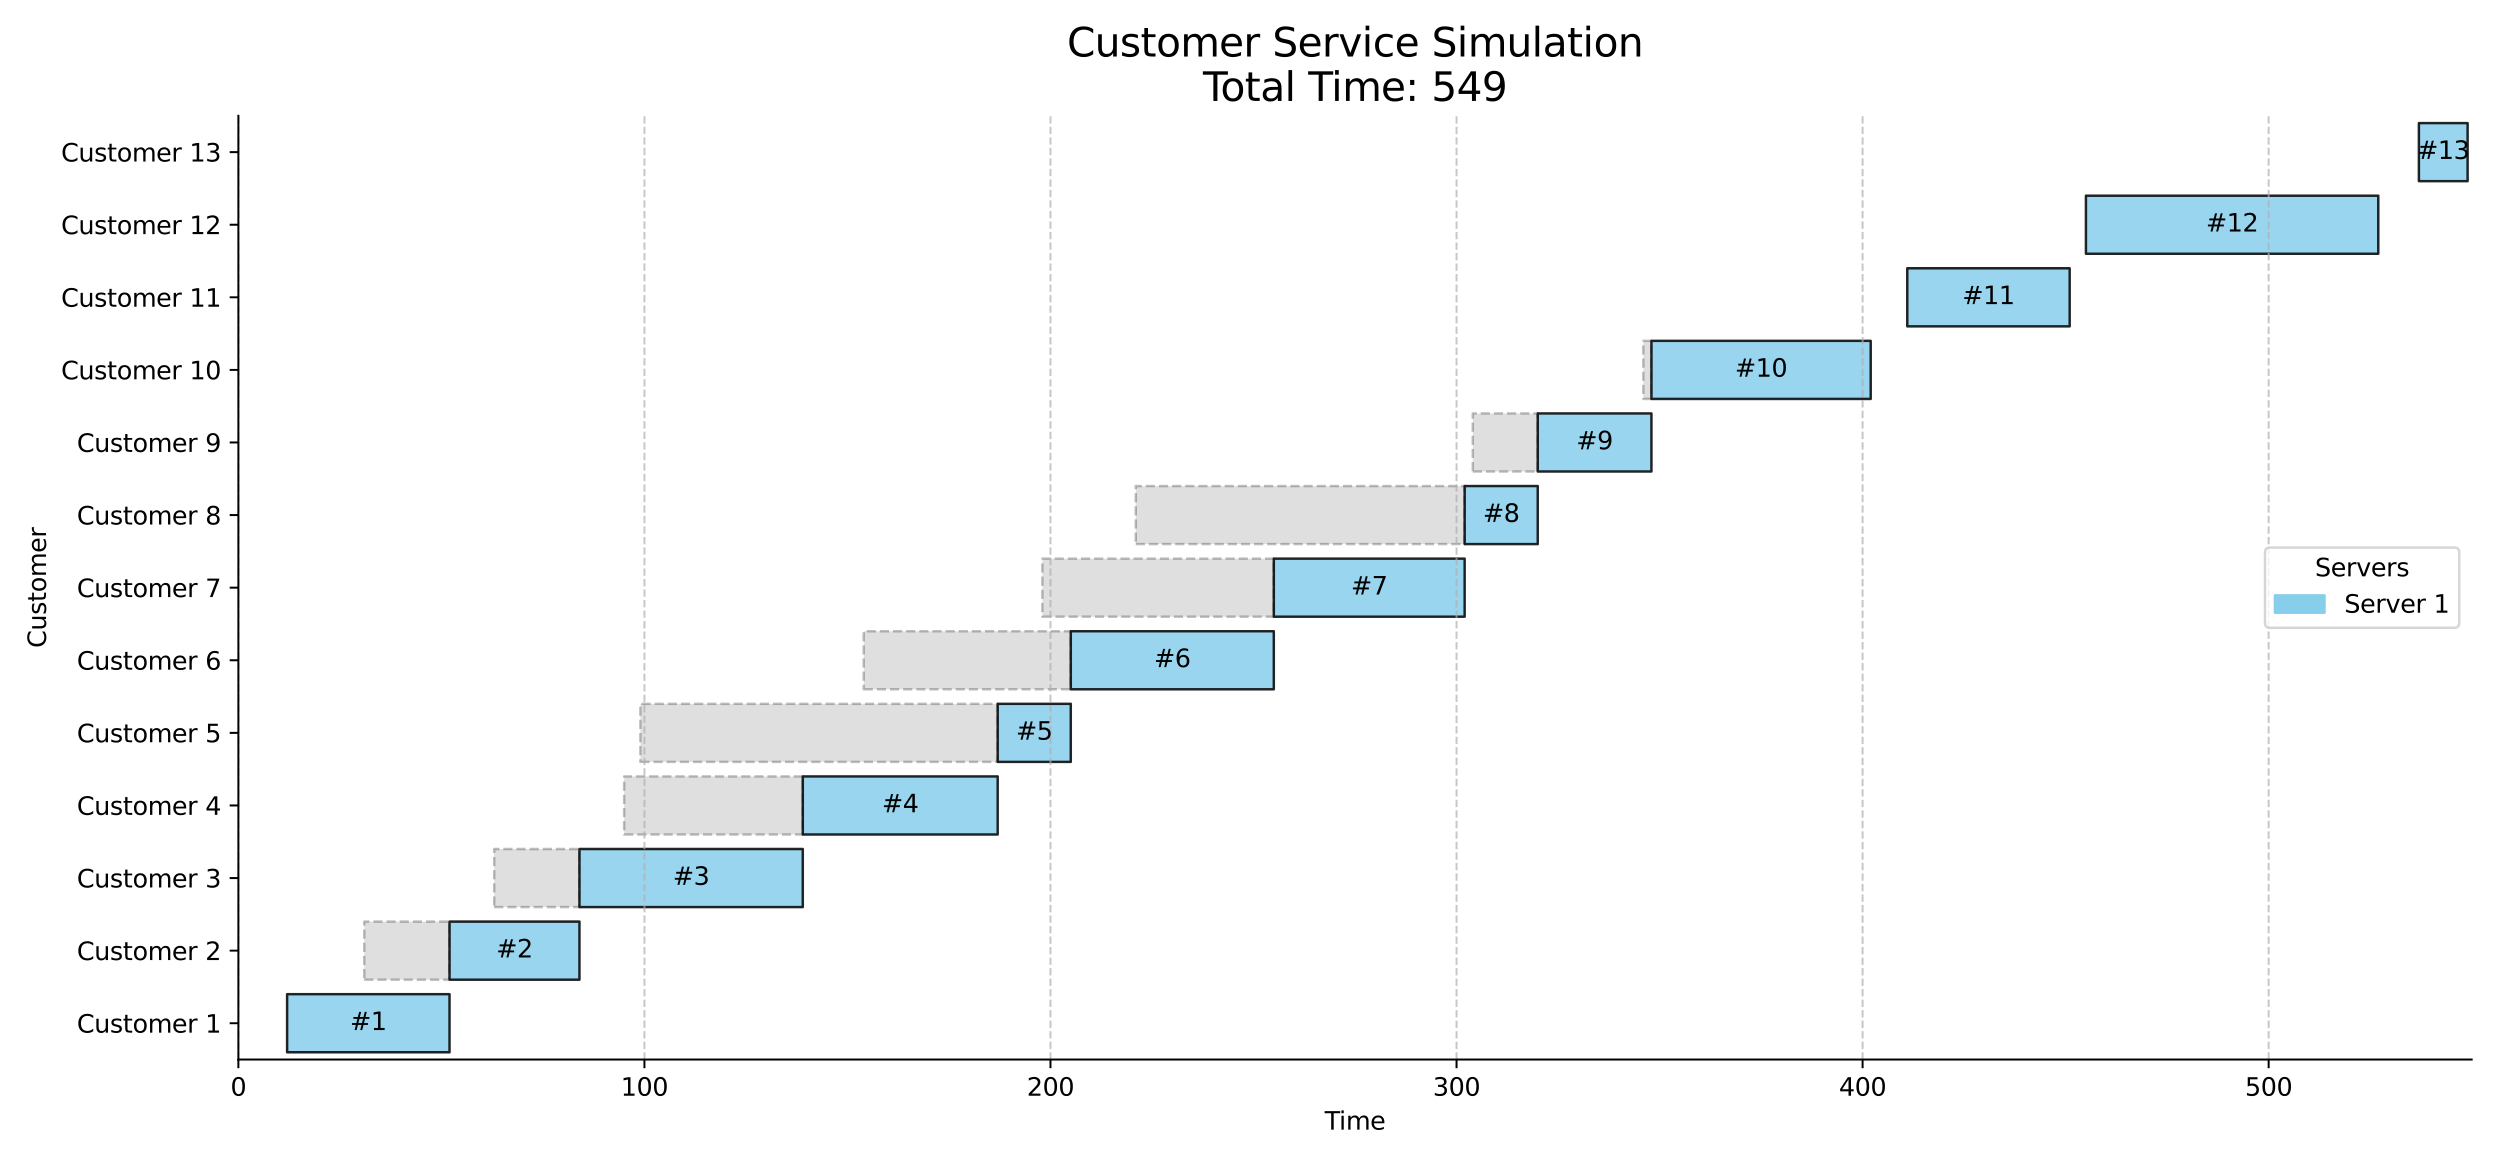 <?xml version="1.0" encoding="utf-8" standalone="no"?>
<!DOCTYPE svg PUBLIC "-//W3C//DTD SVG 1.1//EN"
  "http://www.w3.org/Graphics/SVG/1.1/DTD/svg11.dtd">
<svg xmlns:xlink="http://www.w3.org/1999/xlink" width="1008pt" height="468pt" viewBox="0 0 1008 468" xmlns="http://www.w3.org/2000/svg" version="1.1">
 <defs>
  <style type="text/css">*{stroke-linejoin: round; stroke-linecap: butt}</style>
 </defs>
 <g id="figure_1">
  <g id="patch_1">
   <path d="M 0 468
L 1008 468
L 1008 0
L 0 0
z
" style="fill: #ffffff"/>
  </g>
  <g id="axes_1">
   <g id="patch_2">
    <path d="M 96.112 427.2
L 996.58 427.2
L 996.58 46.7
L 96.112 46.7
z
" style="fill: #ffffff"/>
   </g>
   <g id="patch_3">
    <path d="M 115.759 424.273
L 181.248 424.273
L 181.248 400.858
L 115.759 400.858
z
" clip-path="url(#p5824aa23c1)" style="fill: #87ceeb; opacity: 0.85; stroke: #000000; stroke-linejoin: miter"/>
   </g>
   <g id="patch_4">
    <path d="M 146.866 395.004
L 181.248 395.004
L 181.248 371.588
L 146.866 371.588
z
" clip-path="url(#p5824aa23c1)" style="fill: #808080; opacity: 0.25; stroke-dasharray: 3.7,1.6; stroke-dashoffset: 0; stroke: #000000; stroke-linejoin: miter"/>
   </g>
   <g id="patch_5">
    <path d="M 181.248 395.004
L 233.638 395.004
L 233.638 371.588
L 181.248 371.588
z
" clip-path="url(#p5824aa23c1)" style="fill: #87ceeb; opacity: 0.85; stroke: #000000; stroke-linejoin: miter"/>
   </g>
   <g id="patch_6">
    <path d="M 199.257 365.735
L 233.638 365.735
L 233.638 342.319
L 199.257 342.319
z
" clip-path="url(#p5824aa23c1)" style="fill: #808080; opacity: 0.25; stroke-dasharray: 3.7,1.6; stroke-dashoffset: 0; stroke: #000000; stroke-linejoin: miter"/>
   </g>
   <g id="patch_7">
    <path d="M 233.638 365.735
L 323.685 365.735
L 323.685 342.319
L 233.638 342.319
z
" clip-path="url(#p5824aa23c1)" style="fill: #87ceeb; opacity: 0.85; stroke: #000000; stroke-linejoin: miter"/>
   </g>
   <g id="patch_8">
    <path d="M 251.648 336.465
L 323.685 336.465
L 323.685 313.05
L 251.648 313.05
z
" clip-path="url(#p5824aa23c1)" style="fill: #808080; opacity: 0.25; stroke-dasharray: 3.7,1.6; stroke-dashoffset: 0; stroke: #000000; stroke-linejoin: miter"/>
   </g>
   <g id="patch_9">
    <path d="M 323.685 336.465
L 402.271 336.465
L 402.271 313.05
L 323.685 313.05
z
" clip-path="url(#p5824aa23c1)" style="fill: #87ceeb; opacity: 0.85; stroke: #000000; stroke-linejoin: miter"/>
   </g>
   <g id="patch_10">
    <path d="M 258.197 307.196
L 402.271 307.196
L 402.271 283.781
L 258.197 283.781
z
" clip-path="url(#p5824aa23c1)" style="fill: #808080; opacity: 0.25; stroke-dasharray: 3.7,1.6; stroke-dashoffset: 0; stroke: #000000; stroke-linejoin: miter"/>
   </g>
   <g id="patch_11">
    <path d="M 402.271 307.196
L 431.741 307.196
L 431.741 283.781
L 402.271 283.781
z
" clip-path="url(#p5824aa23c1)" style="fill: #87ceeb; opacity: 0.85; stroke: #000000; stroke-linejoin: miter"/>
   </g>
   <g id="patch_12">
    <path d="M 348.243 277.927
L 431.741 277.927
L 431.741 254.512
L 348.243 254.512
z
" clip-path="url(#p5824aa23c1)" style="fill: #808080; opacity: 0.25; stroke-dasharray: 3.7,1.6; stroke-dashoffset: 0; stroke: #000000; stroke-linejoin: miter"/>
   </g>
   <g id="patch_13">
    <path d="M 431.741 277.927
L 513.602 277.927
L 513.602 254.512
L 431.741 254.512
z
" clip-path="url(#p5824aa23c1)" style="fill: #87ceeb; opacity: 0.85; stroke: #000000; stroke-linejoin: miter"/>
   </g>
   <g id="patch_14">
    <path d="M 420.281 248.658
L 513.602 248.658
L 513.602 225.242
L 420.281 225.242
z
" clip-path="url(#p5824aa23c1)" style="fill: #808080; opacity: 0.25; stroke-dasharray: 3.7,1.6; stroke-dashoffset: 0; stroke: #000000; stroke-linejoin: miter"/>
   </g>
   <g id="patch_15">
    <path d="M 513.602 248.658
L 590.551 248.658
L 590.551 225.242
L 513.602 225.242
z
" clip-path="url(#p5824aa23c1)" style="fill: #87ceeb; opacity: 0.85; stroke: #000000; stroke-linejoin: miter"/>
   </g>
   <g id="patch_16">
    <path d="M 457.937 219.388
L 590.551 219.388
L 590.551 195.973
L 457.937 195.973
z
" clip-path="url(#p5824aa23c1)" style="fill: #808080; opacity: 0.25; stroke-dasharray: 3.7,1.6; stroke-dashoffset: 0; stroke: #000000; stroke-linejoin: miter"/>
   </g>
   <g id="patch_17">
    <path d="M 590.551 219.388
L 620.021 219.388
L 620.021 195.973
L 590.551 195.973
z
" clip-path="url(#p5824aa23c1)" style="fill: #87ceeb; opacity: 0.85; stroke: #000000; stroke-linejoin: miter"/>
   </g>
   <g id="patch_18">
    <path d="M 593.825 190.119
L 620.021 190.119
L 620.021 166.704
L 593.825 166.704
z
" clip-path="url(#p5824aa23c1)" style="fill: #808080; opacity: 0.25; stroke-dasharray: 3.7,1.6; stroke-dashoffset: 0; stroke: #000000; stroke-linejoin: miter"/>
   </g>
   <g id="patch_19">
    <path d="M 620.021 190.119
L 665.863 190.119
L 665.863 166.704
L 620.021 166.704
z
" clip-path="url(#p5824aa23c1)" style="fill: #87ceeb; opacity: 0.85; stroke: #000000; stroke-linejoin: miter"/>
   </g>
   <g id="patch_20">
    <path d="M 662.588 160.85
L 665.863 160.85
L 665.863 137.435
L 662.588 137.435
z
" clip-path="url(#p5824aa23c1)" style="fill: #808080; opacity: 0.25; stroke-dasharray: 3.7,1.6; stroke-dashoffset: 0; stroke: #000000; stroke-linejoin: miter"/>
   </g>
   <g id="patch_21">
    <path d="M 665.863 160.85
L 754.272 160.85
L 754.272 137.435
L 665.863 137.435
z
" clip-path="url(#p5824aa23c1)" style="fill: #87ceeb; opacity: 0.85; stroke: #000000; stroke-linejoin: miter"/>
   </g>
   <g id="patch_22">
    <path d="M 769.007 131.581
L 834.496 131.581
L 834.496 108.165
L 769.007 108.165
z
" clip-path="url(#p5824aa23c1)" style="fill: #87ceeb; opacity: 0.85; stroke: #000000; stroke-linejoin: miter"/>
   </g>
   <g id="patch_23">
    <path d="M 841.045 102.312
L 958.924 102.312
L 958.924 78.896
L 841.045 78.896
z
" clip-path="url(#p5824aa23c1)" style="fill: #87ceeb; opacity: 0.85; stroke: #000000; stroke-linejoin: miter"/>
   </g>
   <g id="patch_24">
    <path d="M 975.296 73.042
L 994.943 73.042
L 994.943 49.627
L 975.296 49.627
z
" clip-path="url(#p5824aa23c1)" style="fill: #87ceeb; opacity: 0.85; stroke: #000000; stroke-linejoin: miter"/>
   </g>
   <g id="matplotlib.axis_1">
    <g id="xtick_1">
     <g id="line2d_1">
      <path d="M 96.112 427.2
L 96.112 46.7
" clip-path="url(#p5824aa23c1)" style="fill: none; stroke-dasharray: 2.96,1.28; stroke-dashoffset: 0; stroke: #b0b0b0; stroke-opacity: 0.7; stroke-width: 0.8"/>
     </g>
     <g id="line2d_2">
      <defs>
       <path id="m36439cbc1d" d="M 0 0
L 0 3.5
" style="stroke: #000000; stroke-width: 0.8"/>
      </defs>
      <g>
       <use xlink:href="#m36439cbc1d" x="96.112" y="427.2" style="stroke: #000000; stroke-width: 0.8"/>
      </g>
     </g>
     <g id="text_1">
      <!-- 0 -->
      <g transform="translate(92.931 441.798) scale(0.1 -0.1)">
       <defs>
        <path id="DejaVuSans-30" d="M 2034 4250
Q 1547 4250 1301 3770
Q 1056 3291 1056 2328
Q 1056 1369 1301 889
Q 1547 409 2034 409
Q 2525 409 2770 889
Q 3016 1369 3016 2328
Q 3016 3291 2770 3770
Q 2525 4250 2034 4250
z
M 2034 4750
Q 2819 4750 3233 4129
Q 3647 3509 3647 2328
Q 3647 1150 3233 529
Q 2819 -91 2034 -91
Q 1250 -91 836 529
Q 422 1150 422 2328
Q 422 3509 836 4129
Q 1250 4750 2034 4750
z
" transform="scale(0.016)"/>
       </defs>
       <use xlink:href="#DejaVuSans-30"/>
      </g>
     </g>
    </g>
    <g id="xtick_2">
     <g id="line2d_3">
      <path d="M 259.834 427.2
L 259.834 46.7
" clip-path="url(#p5824aa23c1)" style="fill: none; stroke-dasharray: 2.96,1.28; stroke-dashoffset: 0; stroke: #b0b0b0; stroke-opacity: 0.7; stroke-width: 0.8"/>
     </g>
     <g id="line2d_4">
      <g>
       <use xlink:href="#m36439cbc1d" x="259.834" y="427.2" style="stroke: #000000; stroke-width: 0.8"/>
      </g>
     </g>
     <g id="text_2">
      <!-- 100 -->
      <g transform="translate(250.29 441.798) scale(0.1 -0.1)">
       <defs>
        <path id="DejaVuSans-31" d="M 794 531
L 1825 531
L 1825 4091
L 703 3866
L 703 4441
L 1819 4666
L 2450 4666
L 2450 531
L 3481 531
L 3481 0
L 794 0
L 794 531
z
" transform="scale(0.016)"/>
       </defs>
       <use xlink:href="#DejaVuSans-31"/>
       <use xlink:href="#DejaVuSans-30" transform="translate(63.623 0)"/>
       <use xlink:href="#DejaVuSans-30" transform="translate(127.246 0)"/>
      </g>
     </g>
    </g>
    <g id="xtick_3">
     <g id="line2d_5">
      <path d="M 423.555 427.2
L 423.555 46.7
" clip-path="url(#p5824aa23c1)" style="fill: none; stroke-dasharray: 2.96,1.28; stroke-dashoffset: 0; stroke: #b0b0b0; stroke-opacity: 0.7; stroke-width: 0.8"/>
     </g>
     <g id="line2d_6">
      <g>
       <use xlink:href="#m36439cbc1d" x="423.555" y="427.2" style="stroke: #000000; stroke-width: 0.8"/>
      </g>
     </g>
     <g id="text_3">
      <!-- 200 -->
      <g transform="translate(414.011 441.798) scale(0.1 -0.1)">
       <defs>
        <path id="DejaVuSans-32" d="M 1228 531
L 3431 531
L 3431 0
L 469 0
L 469 531
Q 828 903 1448 1529
Q 2069 2156 2228 2338
Q 2531 2678 2651 2914
Q 2772 3150 2772 3378
Q 2772 3750 2511 3984
Q 2250 4219 1831 4219
Q 1534 4219 1204 4116
Q 875 4013 500 3803
L 500 4441
Q 881 4594 1212 4672
Q 1544 4750 1819 4750
Q 2544 4750 2975 4387
Q 3406 4025 3406 3419
Q 3406 3131 3298 2873
Q 3191 2616 2906 2266
Q 2828 2175 2409 1742
Q 1991 1309 1228 531
z
" transform="scale(0.016)"/>
       </defs>
       <use xlink:href="#DejaVuSans-32"/>
       <use xlink:href="#DejaVuSans-30" transform="translate(63.623 0)"/>
       <use xlink:href="#DejaVuSans-30" transform="translate(127.246 0)"/>
      </g>
     </g>
    </g>
    <g id="xtick_4">
     <g id="line2d_7">
      <path d="M 587.277 427.2
L 587.277 46.7
" clip-path="url(#p5824aa23c1)" style="fill: none; stroke-dasharray: 2.96,1.28; stroke-dashoffset: 0; stroke: #b0b0b0; stroke-opacity: 0.7; stroke-width: 0.8"/>
     </g>
     <g id="line2d_8">
      <g>
       <use xlink:href="#m36439cbc1d" x="587.277" y="427.2" style="stroke: #000000; stroke-width: 0.8"/>
      </g>
     </g>
     <g id="text_4">
      <!-- 300 -->
      <g transform="translate(577.733 441.798) scale(0.1 -0.1)">
       <defs>
        <path id="DejaVuSans-33" d="M 2597 2516
Q 3050 2419 3304 2112
Q 3559 1806 3559 1356
Q 3559 666 3084 287
Q 2609 -91 1734 -91
Q 1441 -91 1130 -33
Q 819 25 488 141
L 488 750
Q 750 597 1062 519
Q 1375 441 1716 441
Q 2309 441 2620 675
Q 2931 909 2931 1356
Q 2931 1769 2642 2001
Q 2353 2234 1838 2234
L 1294 2234
L 1294 2753
L 1863 2753
Q 2328 2753 2575 2939
Q 2822 3125 2822 3475
Q 2822 3834 2567 4026
Q 2313 4219 1838 4219
Q 1578 4219 1281 4162
Q 984 4106 628 3988
L 628 4550
Q 988 4650 1302 4700
Q 1616 4750 1894 4750
Q 2613 4750 3031 4423
Q 3450 4097 3450 3541
Q 3450 3153 3228 2886
Q 3006 2619 2597 2516
z
" transform="scale(0.016)"/>
       </defs>
       <use xlink:href="#DejaVuSans-33"/>
       <use xlink:href="#DejaVuSans-30" transform="translate(63.623 0)"/>
       <use xlink:href="#DejaVuSans-30" transform="translate(127.246 0)"/>
      </g>
     </g>
    </g>
    <g id="xtick_5">
     <g id="line2d_9">
      <path d="M 750.998 427.2
L 750.998 46.7
" clip-path="url(#p5824aa23c1)" style="fill: none; stroke-dasharray: 2.96,1.28; stroke-dashoffset: 0; stroke: #b0b0b0; stroke-opacity: 0.7; stroke-width: 0.8"/>
     </g>
     <g id="line2d_10">
      <g>
       <use xlink:href="#m36439cbc1d" x="750.998" y="427.2" style="stroke: #000000; stroke-width: 0.8"/>
      </g>
     </g>
     <g id="text_5">
      <!-- 400 -->
      <g transform="translate(741.454 441.798) scale(0.1 -0.1)">
       <defs>
        <path id="DejaVuSans-34" d="M 2419 4116
L 825 1625
L 2419 1625
L 2419 4116
z
M 2253 4666
L 3047 4666
L 3047 1625
L 3713 1625
L 3713 1100
L 3047 1100
L 3047 0
L 2419 0
L 2419 1100
L 313 1100
L 313 1709
L 2253 4666
z
" transform="scale(0.016)"/>
       </defs>
       <use xlink:href="#DejaVuSans-34"/>
       <use xlink:href="#DejaVuSans-30" transform="translate(63.623 0)"/>
       <use xlink:href="#DejaVuSans-30" transform="translate(127.246 0)"/>
      </g>
     </g>
    </g>
    <g id="xtick_6">
     <g id="line2d_11">
      <path d="M 914.719 427.2
L 914.719 46.7
" clip-path="url(#p5824aa23c1)" style="fill: none; stroke-dasharray: 2.96,1.28; stroke-dashoffset: 0; stroke: #b0b0b0; stroke-opacity: 0.7; stroke-width: 0.8"/>
     </g>
     <g id="line2d_12">
      <g>
       <use xlink:href="#m36439cbc1d" x="914.719" y="427.2" style="stroke: #000000; stroke-width: 0.8"/>
      </g>
     </g>
     <g id="text_6">
      <!-- 500 -->
      <g transform="translate(905.176 441.798) scale(0.1 -0.1)">
       <defs>
        <path id="DejaVuSans-35" d="M 691 4666
L 3169 4666
L 3169 4134
L 1269 4134
L 1269 2991
Q 1406 3038 1543 3061
Q 1681 3084 1819 3084
Q 2600 3084 3056 2656
Q 3513 2228 3513 1497
Q 3513 744 3044 326
Q 2575 -91 1722 -91
Q 1428 -91 1123 -41
Q 819 9 494 109
L 494 744
Q 775 591 1075 516
Q 1375 441 1709 441
Q 2250 441 2565 725
Q 2881 1009 2881 1497
Q 2881 1984 2565 2268
Q 2250 2553 1709 2553
Q 1456 2553 1204 2497
Q 953 2441 691 2322
L 691 4666
z
" transform="scale(0.016)"/>
       </defs>
       <use xlink:href="#DejaVuSans-35"/>
       <use xlink:href="#DejaVuSans-30" transform="translate(63.623 0)"/>
       <use xlink:href="#DejaVuSans-30" transform="translate(127.246 0)"/>
      </g>
     </g>
    </g>
    <g id="text_7">
     <!-- Time -->
     <g transform="translate(534.113 455.477) scale(0.1 -0.1)">
      <defs>
       <path id="DejaVuSans-54" d="M -19 4666
L 3928 4666
L 3928 4134
L 2272 4134
L 2272 0
L 1638 0
L 1638 4134
L -19 4134
L -19 4666
z
" transform="scale(0.016)"/>
       <path id="DejaVuSans-69" d="M 603 3500
L 1178 3500
L 1178 0
L 603 0
L 603 3500
z
M 603 4863
L 1178 4863
L 1178 4134
L 603 4134
L 603 4863
z
" transform="scale(0.016)"/>
       <path id="DejaVuSans-6d" d="M 3328 2828
Q 3544 3216 3844 3400
Q 4144 3584 4550 3584
Q 5097 3584 5394 3201
Q 5691 2819 5691 2113
L 5691 0
L 5113 0
L 5113 2094
Q 5113 2597 4934 2840
Q 4756 3084 4391 3084
Q 3944 3084 3684 2787
Q 3425 2491 3425 1978
L 3425 0
L 2847 0
L 2847 2094
Q 2847 2600 2669 2842
Q 2491 3084 2119 3084
Q 1678 3084 1418 2786
Q 1159 2488 1159 1978
L 1159 0
L 581 0
L 581 3500
L 1159 3500
L 1159 2956
Q 1356 3278 1631 3431
Q 1906 3584 2284 3584
Q 2666 3584 2933 3390
Q 3200 3197 3328 2828
z
" transform="scale(0.016)"/>
       <path id="DejaVuSans-65" d="M 3597 1894
L 3597 1613
L 953 1613
Q 991 1019 1311 708
Q 1631 397 2203 397
Q 2534 397 2845 478
Q 3156 559 3463 722
L 3463 178
Q 3153 47 2828 -22
Q 2503 -91 2169 -91
Q 1331 -91 842 396
Q 353 884 353 1716
Q 353 2575 817 3079
Q 1281 3584 2069 3584
Q 2775 3584 3186 3129
Q 3597 2675 3597 1894
z
M 3022 2063
Q 3016 2534 2758 2815
Q 2500 3097 2075 3097
Q 1594 3097 1305 2825
Q 1016 2553 972 2059
L 3022 2063
z
" transform="scale(0.016)"/>
      </defs>
      <use xlink:href="#DejaVuSans-54"/>
      <use xlink:href="#DejaVuSans-69" transform="translate(57.959 0)"/>
      <use xlink:href="#DejaVuSans-6d" transform="translate(85.742 0)"/>
      <use xlink:href="#DejaVuSans-65" transform="translate(183.154 0)"/>
     </g>
    </g>
   </g>
   <g id="matplotlib.axis_2">
    <g id="ytick_1">
     <g id="line2d_13">
      <defs>
       <path id="m8f93f3bf9f" d="M 0 0
L -3.5 0
" style="stroke: #000000; stroke-width: 0.8"/>
      </defs>
      <g>
       <use xlink:href="#m8f93f3bf9f" x="96.112" y="412.565" style="stroke: #000000; stroke-width: 0.8"/>
      </g>
     </g>
     <g id="text_8">
      <!-- Customer 1 -->
      <g transform="translate(30.998 416.365) scale(0.1 -0.1)">
       <defs>
        <path id="DejaVuSans-43" d="M 4122 4306
L 4122 3641
Q 3803 3938 3442 4084
Q 3081 4231 2675 4231
Q 1875 4231 1450 3742
Q 1025 3253 1025 2328
Q 1025 1406 1450 917
Q 1875 428 2675 428
Q 3081 428 3442 575
Q 3803 722 4122 1019
L 4122 359
Q 3791 134 3420 21
Q 3050 -91 2638 -91
Q 1578 -91 968 557
Q 359 1206 359 2328
Q 359 3453 968 4101
Q 1578 4750 2638 4750
Q 3056 4750 3426 4639
Q 3797 4528 4122 4306
z
" transform="scale(0.016)"/>
        <path id="DejaVuSans-75" d="M 544 1381
L 544 3500
L 1119 3500
L 1119 1403
Q 1119 906 1312 657
Q 1506 409 1894 409
Q 2359 409 2629 706
Q 2900 1003 2900 1516
L 2900 3500
L 3475 3500
L 3475 0
L 2900 0
L 2900 538
Q 2691 219 2414 64
Q 2138 -91 1772 -91
Q 1169 -91 856 284
Q 544 659 544 1381
z
M 1991 3584
L 1991 3584
z
" transform="scale(0.016)"/>
        <path id="DejaVuSans-73" d="M 2834 3397
L 2834 2853
Q 2591 2978 2328 3040
Q 2066 3103 1784 3103
Q 1356 3103 1142 2972
Q 928 2841 928 2578
Q 928 2378 1081 2264
Q 1234 2150 1697 2047
L 1894 2003
Q 2506 1872 2764 1633
Q 3022 1394 3022 966
Q 3022 478 2636 193
Q 2250 -91 1575 -91
Q 1294 -91 989 -36
Q 684 19 347 128
L 347 722
Q 666 556 975 473
Q 1284 391 1588 391
Q 1994 391 2212 530
Q 2431 669 2431 922
Q 2431 1156 2273 1281
Q 2116 1406 1581 1522
L 1381 1569
Q 847 1681 609 1914
Q 372 2147 372 2553
Q 372 3047 722 3315
Q 1072 3584 1716 3584
Q 2034 3584 2315 3537
Q 2597 3491 2834 3397
z
" transform="scale(0.016)"/>
        <path id="DejaVuSans-74" d="M 1172 4494
L 1172 3500
L 2356 3500
L 2356 3053
L 1172 3053
L 1172 1153
Q 1172 725 1289 603
Q 1406 481 1766 481
L 2356 481
L 2356 0
L 1766 0
Q 1100 0 847 248
Q 594 497 594 1153
L 594 3053
L 172 3053
L 172 3500
L 594 3500
L 594 4494
L 1172 4494
z
" transform="scale(0.016)"/>
        <path id="DejaVuSans-6f" d="M 1959 3097
Q 1497 3097 1228 2736
Q 959 2375 959 1747
Q 959 1119 1226 758
Q 1494 397 1959 397
Q 2419 397 2687 759
Q 2956 1122 2956 1747
Q 2956 2369 2687 2733
Q 2419 3097 1959 3097
z
M 1959 3584
Q 2709 3584 3137 3096
Q 3566 2609 3566 1747
Q 3566 888 3137 398
Q 2709 -91 1959 -91
Q 1206 -91 779 398
Q 353 888 353 1747
Q 353 2609 779 3096
Q 1206 3584 1959 3584
z
" transform="scale(0.016)"/>
        <path id="DejaVuSans-72" d="M 2631 2963
Q 2534 3019 2420 3045
Q 2306 3072 2169 3072
Q 1681 3072 1420 2755
Q 1159 2438 1159 1844
L 1159 0
L 581 0
L 581 3500
L 1159 3500
L 1159 2956
Q 1341 3275 1631 3429
Q 1922 3584 2338 3584
Q 2397 3584 2469 3576
Q 2541 3569 2628 3553
L 2631 2963
z
" transform="scale(0.016)"/>
        <path id="DejaVuSans-20" transform="scale(0.016)"/>
       </defs>
       <use xlink:href="#DejaVuSans-43"/>
       <use xlink:href="#DejaVuSans-75" transform="translate(69.824 0)"/>
       <use xlink:href="#DejaVuSans-73" transform="translate(133.203 0)"/>
       <use xlink:href="#DejaVuSans-74" transform="translate(185.303 0)"/>
       <use xlink:href="#DejaVuSans-6f" transform="translate(224.512 0)"/>
       <use xlink:href="#DejaVuSans-6d" transform="translate(285.693 0)"/>
       <use xlink:href="#DejaVuSans-65" transform="translate(383.105 0)"/>
       <use xlink:href="#DejaVuSans-72" transform="translate(444.629 0)"/>
       <use xlink:href="#DejaVuSans-20" transform="translate(485.742 0)"/>
       <use xlink:href="#DejaVuSans-31" transform="translate(517.529 0)"/>
      </g>
     </g>
    </g>
    <g id="ytick_2">
     <g id="line2d_14">
      <g>
       <use xlink:href="#m8f93f3bf9f" x="96.112" y="383.296" style="stroke: #000000; stroke-width: 0.8"/>
      </g>
     </g>
     <g id="text_9">
      <!-- Customer 2 -->
      <g transform="translate(30.998 387.095) scale(0.1 -0.1)">
       <use xlink:href="#DejaVuSans-43"/>
       <use xlink:href="#DejaVuSans-75" transform="translate(69.824 0)"/>
       <use xlink:href="#DejaVuSans-73" transform="translate(133.203 0)"/>
       <use xlink:href="#DejaVuSans-74" transform="translate(185.303 0)"/>
       <use xlink:href="#DejaVuSans-6f" transform="translate(224.512 0)"/>
       <use xlink:href="#DejaVuSans-6d" transform="translate(285.693 0)"/>
       <use xlink:href="#DejaVuSans-65" transform="translate(383.105 0)"/>
       <use xlink:href="#DejaVuSans-72" transform="translate(444.629 0)"/>
       <use xlink:href="#DejaVuSans-20" transform="translate(485.742 0)"/>
       <use xlink:href="#DejaVuSans-32" transform="translate(517.529 0)"/>
      </g>
     </g>
    </g>
    <g id="ytick_3">
     <g id="line2d_15">
      <g>
       <use xlink:href="#m8f93f3bf9f" x="96.112" y="354.027" style="stroke: #000000; stroke-width: 0.8"/>
      </g>
     </g>
     <g id="text_10">
      <!-- Customer 3 -->
      <g transform="translate(30.998 357.826) scale(0.1 -0.1)">
       <use xlink:href="#DejaVuSans-43"/>
       <use xlink:href="#DejaVuSans-75" transform="translate(69.824 0)"/>
       <use xlink:href="#DejaVuSans-73" transform="translate(133.203 0)"/>
       <use xlink:href="#DejaVuSans-74" transform="translate(185.303 0)"/>
       <use xlink:href="#DejaVuSans-6f" transform="translate(224.512 0)"/>
       <use xlink:href="#DejaVuSans-6d" transform="translate(285.693 0)"/>
       <use xlink:href="#DejaVuSans-65" transform="translate(383.105 0)"/>
       <use xlink:href="#DejaVuSans-72" transform="translate(444.629 0)"/>
       <use xlink:href="#DejaVuSans-20" transform="translate(485.742 0)"/>
       <use xlink:href="#DejaVuSans-33" transform="translate(517.529 0)"/>
      </g>
     </g>
    </g>
    <g id="ytick_4">
     <g id="line2d_16">
      <g>
       <use xlink:href="#m8f93f3bf9f" x="96.112" y="324.758" style="stroke: #000000; stroke-width: 0.8"/>
      </g>
     </g>
     <g id="text_11">
      <!-- Customer 4 -->
      <g transform="translate(30.998 328.557) scale(0.1 -0.1)">
       <use xlink:href="#DejaVuSans-43"/>
       <use xlink:href="#DejaVuSans-75" transform="translate(69.824 0)"/>
       <use xlink:href="#DejaVuSans-73" transform="translate(133.203 0)"/>
       <use xlink:href="#DejaVuSans-74" transform="translate(185.303 0)"/>
       <use xlink:href="#DejaVuSans-6f" transform="translate(224.512 0)"/>
       <use xlink:href="#DejaVuSans-6d" transform="translate(285.693 0)"/>
       <use xlink:href="#DejaVuSans-65" transform="translate(383.105 0)"/>
       <use xlink:href="#DejaVuSans-72" transform="translate(444.629 0)"/>
       <use xlink:href="#DejaVuSans-20" transform="translate(485.742 0)"/>
       <use xlink:href="#DejaVuSans-34" transform="translate(517.529 0)"/>
      </g>
     </g>
    </g>
    <g id="ytick_5">
     <g id="line2d_17">
      <g>
       <use xlink:href="#m8f93f3bf9f" x="96.112" y="295.488" style="stroke: #000000; stroke-width: 0.8"/>
      </g>
     </g>
     <g id="text_12">
      <!-- Customer 5 -->
      <g transform="translate(30.998 299.288) scale(0.1 -0.1)">
       <use xlink:href="#DejaVuSans-43"/>
       <use xlink:href="#DejaVuSans-75" transform="translate(69.824 0)"/>
       <use xlink:href="#DejaVuSans-73" transform="translate(133.203 0)"/>
       <use xlink:href="#DejaVuSans-74" transform="translate(185.303 0)"/>
       <use xlink:href="#DejaVuSans-6f" transform="translate(224.512 0)"/>
       <use xlink:href="#DejaVuSans-6d" transform="translate(285.693 0)"/>
       <use xlink:href="#DejaVuSans-65" transform="translate(383.105 0)"/>
       <use xlink:href="#DejaVuSans-72" transform="translate(444.629 0)"/>
       <use xlink:href="#DejaVuSans-20" transform="translate(485.742 0)"/>
       <use xlink:href="#DejaVuSans-35" transform="translate(517.529 0)"/>
      </g>
     </g>
    </g>
    <g id="ytick_6">
     <g id="line2d_18">
      <g>
       <use xlink:href="#m8f93f3bf9f" x="96.112" y="266.219" style="stroke: #000000; stroke-width: 0.8"/>
      </g>
     </g>
     <g id="text_13">
      <!-- Customer 6 -->
      <g transform="translate(30.998 270.018) scale(0.1 -0.1)">
       <defs>
        <path id="DejaVuSans-36" d="M 2113 2584
Q 1688 2584 1439 2293
Q 1191 2003 1191 1497
Q 1191 994 1439 701
Q 1688 409 2113 409
Q 2538 409 2786 701
Q 3034 994 3034 1497
Q 3034 2003 2786 2293
Q 2538 2584 2113 2584
z
M 3366 4563
L 3366 3988
Q 3128 4100 2886 4159
Q 2644 4219 2406 4219
Q 1781 4219 1451 3797
Q 1122 3375 1075 2522
Q 1259 2794 1537 2939
Q 1816 3084 2150 3084
Q 2853 3084 3261 2657
Q 3669 2231 3669 1497
Q 3669 778 3244 343
Q 2819 -91 2113 -91
Q 1303 -91 875 529
Q 447 1150 447 2328
Q 447 3434 972 4092
Q 1497 4750 2381 4750
Q 2619 4750 2861 4703
Q 3103 4656 3366 4563
z
" transform="scale(0.016)"/>
       </defs>
       <use xlink:href="#DejaVuSans-43"/>
       <use xlink:href="#DejaVuSans-75" transform="translate(69.824 0)"/>
       <use xlink:href="#DejaVuSans-73" transform="translate(133.203 0)"/>
       <use xlink:href="#DejaVuSans-74" transform="translate(185.303 0)"/>
       <use xlink:href="#DejaVuSans-6f" transform="translate(224.512 0)"/>
       <use xlink:href="#DejaVuSans-6d" transform="translate(285.693 0)"/>
       <use xlink:href="#DejaVuSans-65" transform="translate(383.105 0)"/>
       <use xlink:href="#DejaVuSans-72" transform="translate(444.629 0)"/>
       <use xlink:href="#DejaVuSans-20" transform="translate(485.742 0)"/>
       <use xlink:href="#DejaVuSans-36" transform="translate(517.529 0)"/>
      </g>
     </g>
    </g>
    <g id="ytick_7">
     <g id="line2d_19">
      <g>
       <use xlink:href="#m8f93f3bf9f" x="96.112" y="236.95" style="stroke: #000000; stroke-width: 0.8"/>
      </g>
     </g>
     <g id="text_14">
      <!-- Customer 7 -->
      <g transform="translate(30.998 240.749) scale(0.1 -0.1)">
       <defs>
        <path id="DejaVuSans-37" d="M 525 4666
L 3525 4666
L 3525 4397
L 1831 0
L 1172 0
L 2766 4134
L 525 4134
L 525 4666
z
" transform="scale(0.016)"/>
       </defs>
       <use xlink:href="#DejaVuSans-43"/>
       <use xlink:href="#DejaVuSans-75" transform="translate(69.824 0)"/>
       <use xlink:href="#DejaVuSans-73" transform="translate(133.203 0)"/>
       <use xlink:href="#DejaVuSans-74" transform="translate(185.303 0)"/>
       <use xlink:href="#DejaVuSans-6f" transform="translate(224.512 0)"/>
       <use xlink:href="#DejaVuSans-6d" transform="translate(285.693 0)"/>
       <use xlink:href="#DejaVuSans-65" transform="translate(383.105 0)"/>
       <use xlink:href="#DejaVuSans-72" transform="translate(444.629 0)"/>
       <use xlink:href="#DejaVuSans-20" transform="translate(485.742 0)"/>
       <use xlink:href="#DejaVuSans-37" transform="translate(517.529 0)"/>
      </g>
     </g>
    </g>
    <g id="ytick_8">
     <g id="line2d_20">
      <g>
       <use xlink:href="#m8f93f3bf9f" x="96.112" y="207.681" style="stroke: #000000; stroke-width: 0.8"/>
      </g>
     </g>
     <g id="text_15">
      <!-- Customer 8 -->
      <g transform="translate(30.998 211.48) scale(0.1 -0.1)">
       <defs>
        <path id="DejaVuSans-38" d="M 2034 2216
Q 1584 2216 1326 1975
Q 1069 1734 1069 1313
Q 1069 891 1326 650
Q 1584 409 2034 409
Q 2484 409 2743 651
Q 3003 894 3003 1313
Q 3003 1734 2745 1975
Q 2488 2216 2034 2216
z
M 1403 2484
Q 997 2584 770 2862
Q 544 3141 544 3541
Q 544 4100 942 4425
Q 1341 4750 2034 4750
Q 2731 4750 3128 4425
Q 3525 4100 3525 3541
Q 3525 3141 3298 2862
Q 3072 2584 2669 2484
Q 3125 2378 3379 2068
Q 3634 1759 3634 1313
Q 3634 634 3220 271
Q 2806 -91 2034 -91
Q 1263 -91 848 271
Q 434 634 434 1313
Q 434 1759 690 2068
Q 947 2378 1403 2484
z
M 1172 3481
Q 1172 3119 1398 2916
Q 1625 2713 2034 2713
Q 2441 2713 2670 2916
Q 2900 3119 2900 3481
Q 2900 3844 2670 4047
Q 2441 4250 2034 4250
Q 1625 4250 1398 4047
Q 1172 3844 1172 3481
z
" transform="scale(0.016)"/>
       </defs>
       <use xlink:href="#DejaVuSans-43"/>
       <use xlink:href="#DejaVuSans-75" transform="translate(69.824 0)"/>
       <use xlink:href="#DejaVuSans-73" transform="translate(133.203 0)"/>
       <use xlink:href="#DejaVuSans-74" transform="translate(185.303 0)"/>
       <use xlink:href="#DejaVuSans-6f" transform="translate(224.512 0)"/>
       <use xlink:href="#DejaVuSans-6d" transform="translate(285.693 0)"/>
       <use xlink:href="#DejaVuSans-65" transform="translate(383.105 0)"/>
       <use xlink:href="#DejaVuSans-72" transform="translate(444.629 0)"/>
       <use xlink:href="#DejaVuSans-20" transform="translate(485.742 0)"/>
       <use xlink:href="#DejaVuSans-38" transform="translate(517.529 0)"/>
      </g>
     </g>
    </g>
    <g id="ytick_9">
     <g id="line2d_21">
      <g>
       <use xlink:href="#m8f93f3bf9f" x="96.112" y="178.412" style="stroke: #000000; stroke-width: 0.8"/>
      </g>
     </g>
     <g id="text_16">
      <!-- Customer 9 -->
      <g transform="translate(30.998 182.211) scale(0.1 -0.1)">
       <defs>
        <path id="DejaVuSans-39" d="M 703 97
L 703 672
Q 941 559 1184 500
Q 1428 441 1663 441
Q 2288 441 2617 861
Q 2947 1281 2994 2138
Q 2813 1869 2534 1725
Q 2256 1581 1919 1581
Q 1219 1581 811 2004
Q 403 2428 403 3163
Q 403 3881 828 4315
Q 1253 4750 1959 4750
Q 2769 4750 3195 4129
Q 3622 3509 3622 2328
Q 3622 1225 3098 567
Q 2575 -91 1691 -91
Q 1453 -91 1209 -44
Q 966 3 703 97
z
M 1959 2075
Q 2384 2075 2632 2365
Q 2881 2656 2881 3163
Q 2881 3666 2632 3958
Q 2384 4250 1959 4250
Q 1534 4250 1286 3958
Q 1038 3666 1038 3163
Q 1038 2656 1286 2365
Q 1534 2075 1959 2075
z
" transform="scale(0.016)"/>
       </defs>
       <use xlink:href="#DejaVuSans-43"/>
       <use xlink:href="#DejaVuSans-75" transform="translate(69.824 0)"/>
       <use xlink:href="#DejaVuSans-73" transform="translate(133.203 0)"/>
       <use xlink:href="#DejaVuSans-74" transform="translate(185.303 0)"/>
       <use xlink:href="#DejaVuSans-6f" transform="translate(224.512 0)"/>
       <use xlink:href="#DejaVuSans-6d" transform="translate(285.693 0)"/>
       <use xlink:href="#DejaVuSans-65" transform="translate(383.105 0)"/>
       <use xlink:href="#DejaVuSans-72" transform="translate(444.629 0)"/>
       <use xlink:href="#DejaVuSans-20" transform="translate(485.742 0)"/>
       <use xlink:href="#DejaVuSans-39" transform="translate(517.529 0)"/>
      </g>
     </g>
    </g>
    <g id="ytick_10">
     <g id="line2d_22">
      <g>
       <use xlink:href="#m8f93f3bf9f" x="96.112" y="149.142" style="stroke: #000000; stroke-width: 0.8"/>
      </g>
     </g>
     <g id="text_17">
      <!-- Customer 10 -->
      <g transform="translate(24.636 152.942) scale(0.1 -0.1)">
       <use xlink:href="#DejaVuSans-43"/>
       <use xlink:href="#DejaVuSans-75" transform="translate(69.824 0)"/>
       <use xlink:href="#DejaVuSans-73" transform="translate(133.203 0)"/>
       <use xlink:href="#DejaVuSans-74" transform="translate(185.303 0)"/>
       <use xlink:href="#DejaVuSans-6f" transform="translate(224.512 0)"/>
       <use xlink:href="#DejaVuSans-6d" transform="translate(285.693 0)"/>
       <use xlink:href="#DejaVuSans-65" transform="translate(383.105 0)"/>
       <use xlink:href="#DejaVuSans-72" transform="translate(444.629 0)"/>
       <use xlink:href="#DejaVuSans-20" transform="translate(485.742 0)"/>
       <use xlink:href="#DejaVuSans-31" transform="translate(517.529 0)"/>
       <use xlink:href="#DejaVuSans-30" transform="translate(581.152 0)"/>
      </g>
     </g>
    </g>
    <g id="ytick_11">
     <g id="line2d_23">
      <g>
       <use xlink:href="#m8f93f3bf9f" x="96.112" y="119.873" style="stroke: #000000; stroke-width: 0.8"/>
      </g>
     </g>
     <g id="text_18">
      <!-- Customer 11 -->
      <g transform="translate(24.636 123.672) scale(0.1 -0.1)">
       <use xlink:href="#DejaVuSans-43"/>
       <use xlink:href="#DejaVuSans-75" transform="translate(69.824 0)"/>
       <use xlink:href="#DejaVuSans-73" transform="translate(133.203 0)"/>
       <use xlink:href="#DejaVuSans-74" transform="translate(185.303 0)"/>
       <use xlink:href="#DejaVuSans-6f" transform="translate(224.512 0)"/>
       <use xlink:href="#DejaVuSans-6d" transform="translate(285.693 0)"/>
       <use xlink:href="#DejaVuSans-65" transform="translate(383.105 0)"/>
       <use xlink:href="#DejaVuSans-72" transform="translate(444.629 0)"/>
       <use xlink:href="#DejaVuSans-20" transform="translate(485.742 0)"/>
       <use xlink:href="#DejaVuSans-31" transform="translate(517.529 0)"/>
       <use xlink:href="#DejaVuSans-31" transform="translate(581.152 0)"/>
      </g>
     </g>
    </g>
    <g id="ytick_12">
     <g id="line2d_24">
      <g>
       <use xlink:href="#m8f93f3bf9f" x="96.112" y="90.604" style="stroke: #000000; stroke-width: 0.8"/>
      </g>
     </g>
     <g id="text_19">
      <!-- Customer 12 -->
      <g transform="translate(24.636 94.403) scale(0.1 -0.1)">
       <use xlink:href="#DejaVuSans-43"/>
       <use xlink:href="#DejaVuSans-75" transform="translate(69.824 0)"/>
       <use xlink:href="#DejaVuSans-73" transform="translate(133.203 0)"/>
       <use xlink:href="#DejaVuSans-74" transform="translate(185.303 0)"/>
       <use xlink:href="#DejaVuSans-6f" transform="translate(224.512 0)"/>
       <use xlink:href="#DejaVuSans-6d" transform="translate(285.693 0)"/>
       <use xlink:href="#DejaVuSans-65" transform="translate(383.105 0)"/>
       <use xlink:href="#DejaVuSans-72" transform="translate(444.629 0)"/>
       <use xlink:href="#DejaVuSans-20" transform="translate(485.742 0)"/>
       <use xlink:href="#DejaVuSans-31" transform="translate(517.529 0)"/>
       <use xlink:href="#DejaVuSans-32" transform="translate(581.152 0)"/>
      </g>
     </g>
    </g>
    <g id="ytick_13">
     <g id="line2d_25">
      <g>
       <use xlink:href="#m8f93f3bf9f" x="96.112" y="61.335" style="stroke: #000000; stroke-width: 0.8"/>
      </g>
     </g>
     <g id="text_20">
      <!-- Customer 13 -->
      <g transform="translate(24.636 65.134) scale(0.1 -0.1)">
       <use xlink:href="#DejaVuSans-43"/>
       <use xlink:href="#DejaVuSans-75" transform="translate(69.824 0)"/>
       <use xlink:href="#DejaVuSans-73" transform="translate(133.203 0)"/>
       <use xlink:href="#DejaVuSans-74" transform="translate(185.303 0)"/>
       <use xlink:href="#DejaVuSans-6f" transform="translate(224.512 0)"/>
       <use xlink:href="#DejaVuSans-6d" transform="translate(285.693 0)"/>
       <use xlink:href="#DejaVuSans-65" transform="translate(383.105 0)"/>
       <use xlink:href="#DejaVuSans-72" transform="translate(444.629 0)"/>
       <use xlink:href="#DejaVuSans-20" transform="translate(485.742 0)"/>
       <use xlink:href="#DejaVuSans-31" transform="translate(517.529 0)"/>
       <use xlink:href="#DejaVuSans-33" transform="translate(581.152 0)"/>
      </g>
     </g>
    </g>
    <g id="text_21">
     <!-- Customer -->
     <g transform="translate(18.556 261.237) rotate(-90) scale(0.1 -0.1)">
      <use xlink:href="#DejaVuSans-43"/>
      <use xlink:href="#DejaVuSans-75" transform="translate(69.824 0)"/>
      <use xlink:href="#DejaVuSans-73" transform="translate(133.203 0)"/>
      <use xlink:href="#DejaVuSans-74" transform="translate(185.303 0)"/>
      <use xlink:href="#DejaVuSans-6f" transform="translate(224.512 0)"/>
      <use xlink:href="#DejaVuSans-6d" transform="translate(285.693 0)"/>
      <use xlink:href="#DejaVuSans-65" transform="translate(383.105 0)"/>
      <use xlink:href="#DejaVuSans-72" transform="translate(444.629 0)"/>
     </g>
    </g>
   </g>
   <g id="patch_25">
    <path d="M 96.112 427.2
L 96.112 46.7
" style="fill: none; stroke: #000000; stroke-width: 0.8; stroke-linejoin: miter; stroke-linecap: square"/>
   </g>
   <g id="patch_26">
    <path d="M 96.112 427.2
L 996.58 427.2
" style="fill: none; stroke: #000000; stroke-width: 0.8; stroke-linejoin: miter; stroke-linecap: square"/>
   </g>
   <g id="text_22">
    <!-- #1 -->
    <g transform="translate(141.132 415.325) scale(0.1 -0.1)">
     <defs>
      <path id="DejaVuSans-23" d="M 3272 2816
L 2363 2816
L 2100 1772
L 3016 1772
L 3272 2816
z
M 2803 4594
L 2478 3297
L 3391 3297
L 3719 4594
L 4219 4594
L 3897 3297
L 4872 3297
L 4872 2816
L 3775 2816
L 3519 1772
L 4513 1772
L 4513 1294
L 3397 1294
L 3072 0
L 2572 0
L 2894 1294
L 1978 1294
L 1656 0
L 1153 0
L 1478 1294
L 494 1294
L 494 1772
L 1594 1772
L 1856 2816
L 850 2816
L 850 3297
L 1978 3297
L 2297 4594
L 2803 4594
z
" transform="scale(0.016)"/>
     </defs>
     <use xlink:href="#DejaVuSans-23"/>
     <use xlink:href="#DejaVuSans-31" transform="translate(83.789 0)"/>
    </g>
   </g>
   <g id="text_23">
    <!-- #2 -->
    <g transform="translate(200.072 386.056) scale(0.1 -0.1)">
     <use xlink:href="#DejaVuSans-23"/>
     <use xlink:href="#DejaVuSans-32" transform="translate(83.789 0)"/>
    </g>
   </g>
   <g id="text_24">
    <!-- #3 -->
    <g transform="translate(271.291 356.786) scale(0.1 -0.1)">
     <use xlink:href="#DejaVuSans-23"/>
     <use xlink:href="#DejaVuSans-33" transform="translate(83.789 0)"/>
    </g>
   </g>
   <g id="text_25">
    <!-- #4 -->
    <g transform="translate(355.607 327.517) scale(0.1 -0.1)">
     <use xlink:href="#DejaVuSans-23"/>
     <use xlink:href="#DejaVuSans-34" transform="translate(83.789 0)"/>
    </g>
   </g>
   <g id="text_26">
    <!-- #5 -->
    <g transform="translate(409.635 298.248) scale(0.1 -0.1)">
     <use xlink:href="#DejaVuSans-23"/>
     <use xlink:href="#DejaVuSans-35" transform="translate(83.789 0)"/>
    </g>
   </g>
   <g id="text_27">
    <!-- #6 -->
    <g transform="translate(465.301 268.979) scale(0.1 -0.1)">
     <use xlink:href="#DejaVuSans-23"/>
     <use xlink:href="#DejaVuSans-36" transform="translate(83.789 0)"/>
    </g>
   </g>
   <g id="text_28">
    <!-- #7 -->
    <g transform="translate(544.705 239.709) scale(0.1 -0.1)">
     <use xlink:href="#DejaVuSans-23"/>
     <use xlink:href="#DejaVuSans-37" transform="translate(83.789 0)"/>
    </g>
   </g>
   <g id="text_29">
    <!-- #8 -->
    <g transform="translate(597.915 210.44) scale(0.1 -0.1)">
     <use xlink:href="#DejaVuSans-23"/>
     <use xlink:href="#DejaVuSans-38" transform="translate(83.789 0)"/>
    </g>
   </g>
   <g id="text_30">
    <!-- #9 -->
    <g transform="translate(635.571 181.171) scale(0.1 -0.1)">
     <use xlink:href="#DejaVuSans-23"/>
     <use xlink:href="#DejaVuSans-39" transform="translate(83.789 0)"/>
    </g>
   </g>
   <g id="text_31">
    <!-- #10 -->
    <g transform="translate(699.515 151.902) scale(0.1 -0.1)">
     <use xlink:href="#DejaVuSans-23"/>
     <use xlink:href="#DejaVuSans-31" transform="translate(83.789 0)"/>
     <use xlink:href="#DejaVuSans-30" transform="translate(147.412 0)"/>
    </g>
   </g>
   <g id="text_32">
    <!-- #11 -->
    <g transform="translate(791.199 122.632) scale(0.1 -0.1)">
     <use xlink:href="#DejaVuSans-23"/>
     <use xlink:href="#DejaVuSans-31" transform="translate(83.789 0)"/>
     <use xlink:href="#DejaVuSans-31" transform="translate(147.412 0)"/>
    </g>
   </g>
   <g id="text_33">
    <!-- #12 -->
    <g transform="translate(889.432 93.363) scale(0.1 -0.1)">
     <use xlink:href="#DejaVuSans-23"/>
     <use xlink:href="#DejaVuSans-31" transform="translate(83.789 0)"/>
     <use xlink:href="#DejaVuSans-32" transform="translate(147.412 0)"/>
    </g>
   </g>
   <g id="text_34">
    <!-- #13 -->
    <g transform="translate(974.567 64.094) scale(0.1 -0.1)">
     <use xlink:href="#DejaVuSans-23"/>
     <use xlink:href="#DejaVuSans-31" transform="translate(83.789 0)"/>
     <use xlink:href="#DejaVuSans-33" transform="translate(147.412 0)"/>
    </g>
   </g>
   <g id="text_35">
    <!-- Customer Service Simulation -->
    <g transform="translate(430.221 22.784) scale(0.16 -0.16)">
     <defs>
      <path id="DejaVuSans-53" d="M 3425 4513
L 3425 3897
Q 3066 4069 2747 4153
Q 2428 4238 2131 4238
Q 1616 4238 1336 4038
Q 1056 3838 1056 3469
Q 1056 3159 1242 3001
Q 1428 2844 1947 2747
L 2328 2669
Q 3034 2534 3370 2195
Q 3706 1856 3706 1288
Q 3706 609 3251 259
Q 2797 -91 1919 -91
Q 1588 -91 1214 -16
Q 841 59 441 206
L 441 856
Q 825 641 1194 531
Q 1563 422 1919 422
Q 2459 422 2753 634
Q 3047 847 3047 1241
Q 3047 1584 2836 1778
Q 2625 1972 2144 2069
L 1759 2144
Q 1053 2284 737 2584
Q 422 2884 422 3419
Q 422 4038 858 4394
Q 1294 4750 2059 4750
Q 2388 4750 2728 4690
Q 3069 4631 3425 4513
z
" transform="scale(0.016)"/>
      <path id="DejaVuSans-76" d="M 191 3500
L 800 3500
L 1894 563
L 2988 3500
L 3597 3500
L 2284 0
L 1503 0
L 191 3500
z
" transform="scale(0.016)"/>
      <path id="DejaVuSans-63" d="M 3122 3366
L 3122 2828
Q 2878 2963 2633 3030
Q 2388 3097 2138 3097
Q 1578 3097 1268 2742
Q 959 2388 959 1747
Q 959 1106 1268 751
Q 1578 397 2138 397
Q 2388 397 2633 464
Q 2878 531 3122 666
L 3122 134
Q 2881 22 2623 -34
Q 2366 -91 2075 -91
Q 1284 -91 818 406
Q 353 903 353 1747
Q 353 2603 823 3093
Q 1294 3584 2113 3584
Q 2378 3584 2631 3529
Q 2884 3475 3122 3366
z
" transform="scale(0.016)"/>
      <path id="DejaVuSans-6c" d="M 603 4863
L 1178 4863
L 1178 0
L 603 0
L 603 4863
z
" transform="scale(0.016)"/>
      <path id="DejaVuSans-61" d="M 2194 1759
Q 1497 1759 1228 1600
Q 959 1441 959 1056
Q 959 750 1161 570
Q 1363 391 1709 391
Q 2188 391 2477 730
Q 2766 1069 2766 1631
L 2766 1759
L 2194 1759
z
M 3341 1997
L 3341 0
L 2766 0
L 2766 531
Q 2569 213 2275 61
Q 1981 -91 1556 -91
Q 1019 -91 701 211
Q 384 513 384 1019
Q 384 1609 779 1909
Q 1175 2209 1959 2209
L 2766 2209
L 2766 2266
Q 2766 2663 2505 2880
Q 2244 3097 1772 3097
Q 1472 3097 1187 3025
Q 903 2953 641 2809
L 641 3341
Q 956 3463 1253 3523
Q 1550 3584 1831 3584
Q 2591 3584 2966 3190
Q 3341 2797 3341 1997
z
" transform="scale(0.016)"/>
      <path id="DejaVuSans-6e" d="M 3513 2113
L 3513 0
L 2938 0
L 2938 2094
Q 2938 2591 2744 2837
Q 2550 3084 2163 3084
Q 1697 3084 1428 2787
Q 1159 2491 1159 1978
L 1159 0
L 581 0
L 581 3500
L 1159 3500
L 1159 2956
Q 1366 3272 1645 3428
Q 1925 3584 2291 3584
Q 2894 3584 3203 3211
Q 3513 2838 3513 2113
z
" transform="scale(0.016)"/>
     </defs>
     <use xlink:href="#DejaVuSans-43"/>
     <use xlink:href="#DejaVuSans-75" transform="translate(69.824 0)"/>
     <use xlink:href="#DejaVuSans-73" transform="translate(133.203 0)"/>
     <use xlink:href="#DejaVuSans-74" transform="translate(185.303 0)"/>
     <use xlink:href="#DejaVuSans-6f" transform="translate(224.512 0)"/>
     <use xlink:href="#DejaVuSans-6d" transform="translate(285.693 0)"/>
     <use xlink:href="#DejaVuSans-65" transform="translate(383.105 0)"/>
     <use xlink:href="#DejaVuSans-72" transform="translate(444.629 0)"/>
     <use xlink:href="#DejaVuSans-20" transform="translate(485.742 0)"/>
     <use xlink:href="#DejaVuSans-53" transform="translate(517.529 0)"/>
     <use xlink:href="#DejaVuSans-65" transform="translate(581.006 0)"/>
     <use xlink:href="#DejaVuSans-72" transform="translate(642.529 0)"/>
     <use xlink:href="#DejaVuSans-76" transform="translate(683.643 0)"/>
     <use xlink:href="#DejaVuSans-69" transform="translate(742.822 0)"/>
     <use xlink:href="#DejaVuSans-63" transform="translate(770.605 0)"/>
     <use xlink:href="#DejaVuSans-65" transform="translate(825.586 0)"/>
     <use xlink:href="#DejaVuSans-20" transform="translate(887.109 0)"/>
     <use xlink:href="#DejaVuSans-53" transform="translate(918.896 0)"/>
     <use xlink:href="#DejaVuSans-69" transform="translate(982.373 0)"/>
     <use xlink:href="#DejaVuSans-6d" transform="translate(1010.156 0)"/>
     <use xlink:href="#DejaVuSans-75" transform="translate(1107.568 0)"/>
     <use xlink:href="#DejaVuSans-6c" transform="translate(1170.947 0)"/>
     <use xlink:href="#DejaVuSans-61" transform="translate(1198.73 0)"/>
     <use xlink:href="#DejaVuSans-74" transform="translate(1260.01 0)"/>
     <use xlink:href="#DejaVuSans-69" transform="translate(1299.219 0)"/>
     <use xlink:href="#DejaVuSans-6f" transform="translate(1327.002 0)"/>
     <use xlink:href="#DejaVuSans-6e" transform="translate(1388.184 0)"/>
    </g>
    <!-- Total Time: 549 -->
    <g transform="translate(485.04 40.7) scale(0.16 -0.16)">
     <defs>
      <path id="DejaVuSans-3a" d="M 750 794
L 1409 794
L 1409 0
L 750 0
L 750 794
z
M 750 3309
L 1409 3309
L 1409 2516
L 750 2516
L 750 3309
z
" transform="scale(0.016)"/>
     </defs>
     <use xlink:href="#DejaVuSans-54"/>
     <use xlink:href="#DejaVuSans-6f" transform="translate(44.084 0)"/>
     <use xlink:href="#DejaVuSans-74" transform="translate(105.266 0)"/>
     <use xlink:href="#DejaVuSans-61" transform="translate(144.475 0)"/>
     <use xlink:href="#DejaVuSans-6c" transform="translate(205.754 0)"/>
     <use xlink:href="#DejaVuSans-20" transform="translate(233.537 0)"/>
     <use xlink:href="#DejaVuSans-54" transform="translate(265.324 0)"/>
     <use xlink:href="#DejaVuSans-69" transform="translate(323.283 0)"/>
     <use xlink:href="#DejaVuSans-6d" transform="translate(351.066 0)"/>
     <use xlink:href="#DejaVuSans-65" transform="translate(448.479 0)"/>
     <use xlink:href="#DejaVuSans-3a" transform="translate(510.002 0)"/>
     <use xlink:href="#DejaVuSans-20" transform="translate(543.693 0)"/>
     <use xlink:href="#DejaVuSans-35" transform="translate(575.48 0)"/>
     <use xlink:href="#DejaVuSans-34" transform="translate(639.104 0)"/>
     <use xlink:href="#DejaVuSans-39" transform="translate(702.727 0)"/>
    </g>
   </g>
   <g id="legend_1">
    <g id="patch_27">
     <path d="M 915.244 253.128
L 989.58 253.128
Q 991.58 253.128 991.58 251.128
L 991.58 222.772
Q 991.58 220.772 989.58 220.772
L 915.244 220.772
Q 913.244 220.772 913.244 222.772
L 913.244 251.128
Q 913.244 253.128 915.244 253.128
z
" style="fill: #ffffff; opacity: 0.8; stroke: #cccccc; stroke-linejoin: miter"/>
    </g>
    <g id="text_36">
     <!-- Servers -->
     <g transform="translate(933.41 232.37) scale(0.1 -0.1)">
      <use xlink:href="#DejaVuSans-53"/>
      <use xlink:href="#DejaVuSans-65" transform="translate(63.477 0)"/>
      <use xlink:href="#DejaVuSans-72" transform="translate(125 0)"/>
      <use xlink:href="#DejaVuSans-76" transform="translate(166.113 0)"/>
      <use xlink:href="#DejaVuSans-65" transform="translate(225.293 0)"/>
      <use xlink:href="#DejaVuSans-72" transform="translate(286.816 0)"/>
      <use xlink:href="#DejaVuSans-73" transform="translate(327.93 0)"/>
     </g>
    </g>
    <g id="patch_28">
     <path d="M 917.244 247.048
L 937.244 247.048
L 937.244 240.048
L 917.244 240.048
z
" style="fill: #87ceeb; stroke: #87ceeb; stroke-linejoin: miter"/>
    </g>
    <g id="text_37">
     <!-- Server 1 -->
     <g transform="translate(945.244 247.048) scale(0.1 -0.1)">
      <use xlink:href="#DejaVuSans-53"/>
      <use xlink:href="#DejaVuSans-65" transform="translate(63.477 0)"/>
      <use xlink:href="#DejaVuSans-72" transform="translate(125 0)"/>
      <use xlink:href="#DejaVuSans-76" transform="translate(166.113 0)"/>
      <use xlink:href="#DejaVuSans-65" transform="translate(225.293 0)"/>
      <use xlink:href="#DejaVuSans-72" transform="translate(286.816 0)"/>
      <use xlink:href="#DejaVuSans-20" transform="translate(327.93 0)"/>
      <use xlink:href="#DejaVuSans-31" transform="translate(359.717 0)"/>
     </g>
    </g>
   </g>
  </g>
 </g>
 <defs>
  <clipPath id="p5824aa23c1">
   <rect x="96.112" y="46.7" width="900.468" height="380.5"/>
  </clipPath>
 </defs>
</svg>
